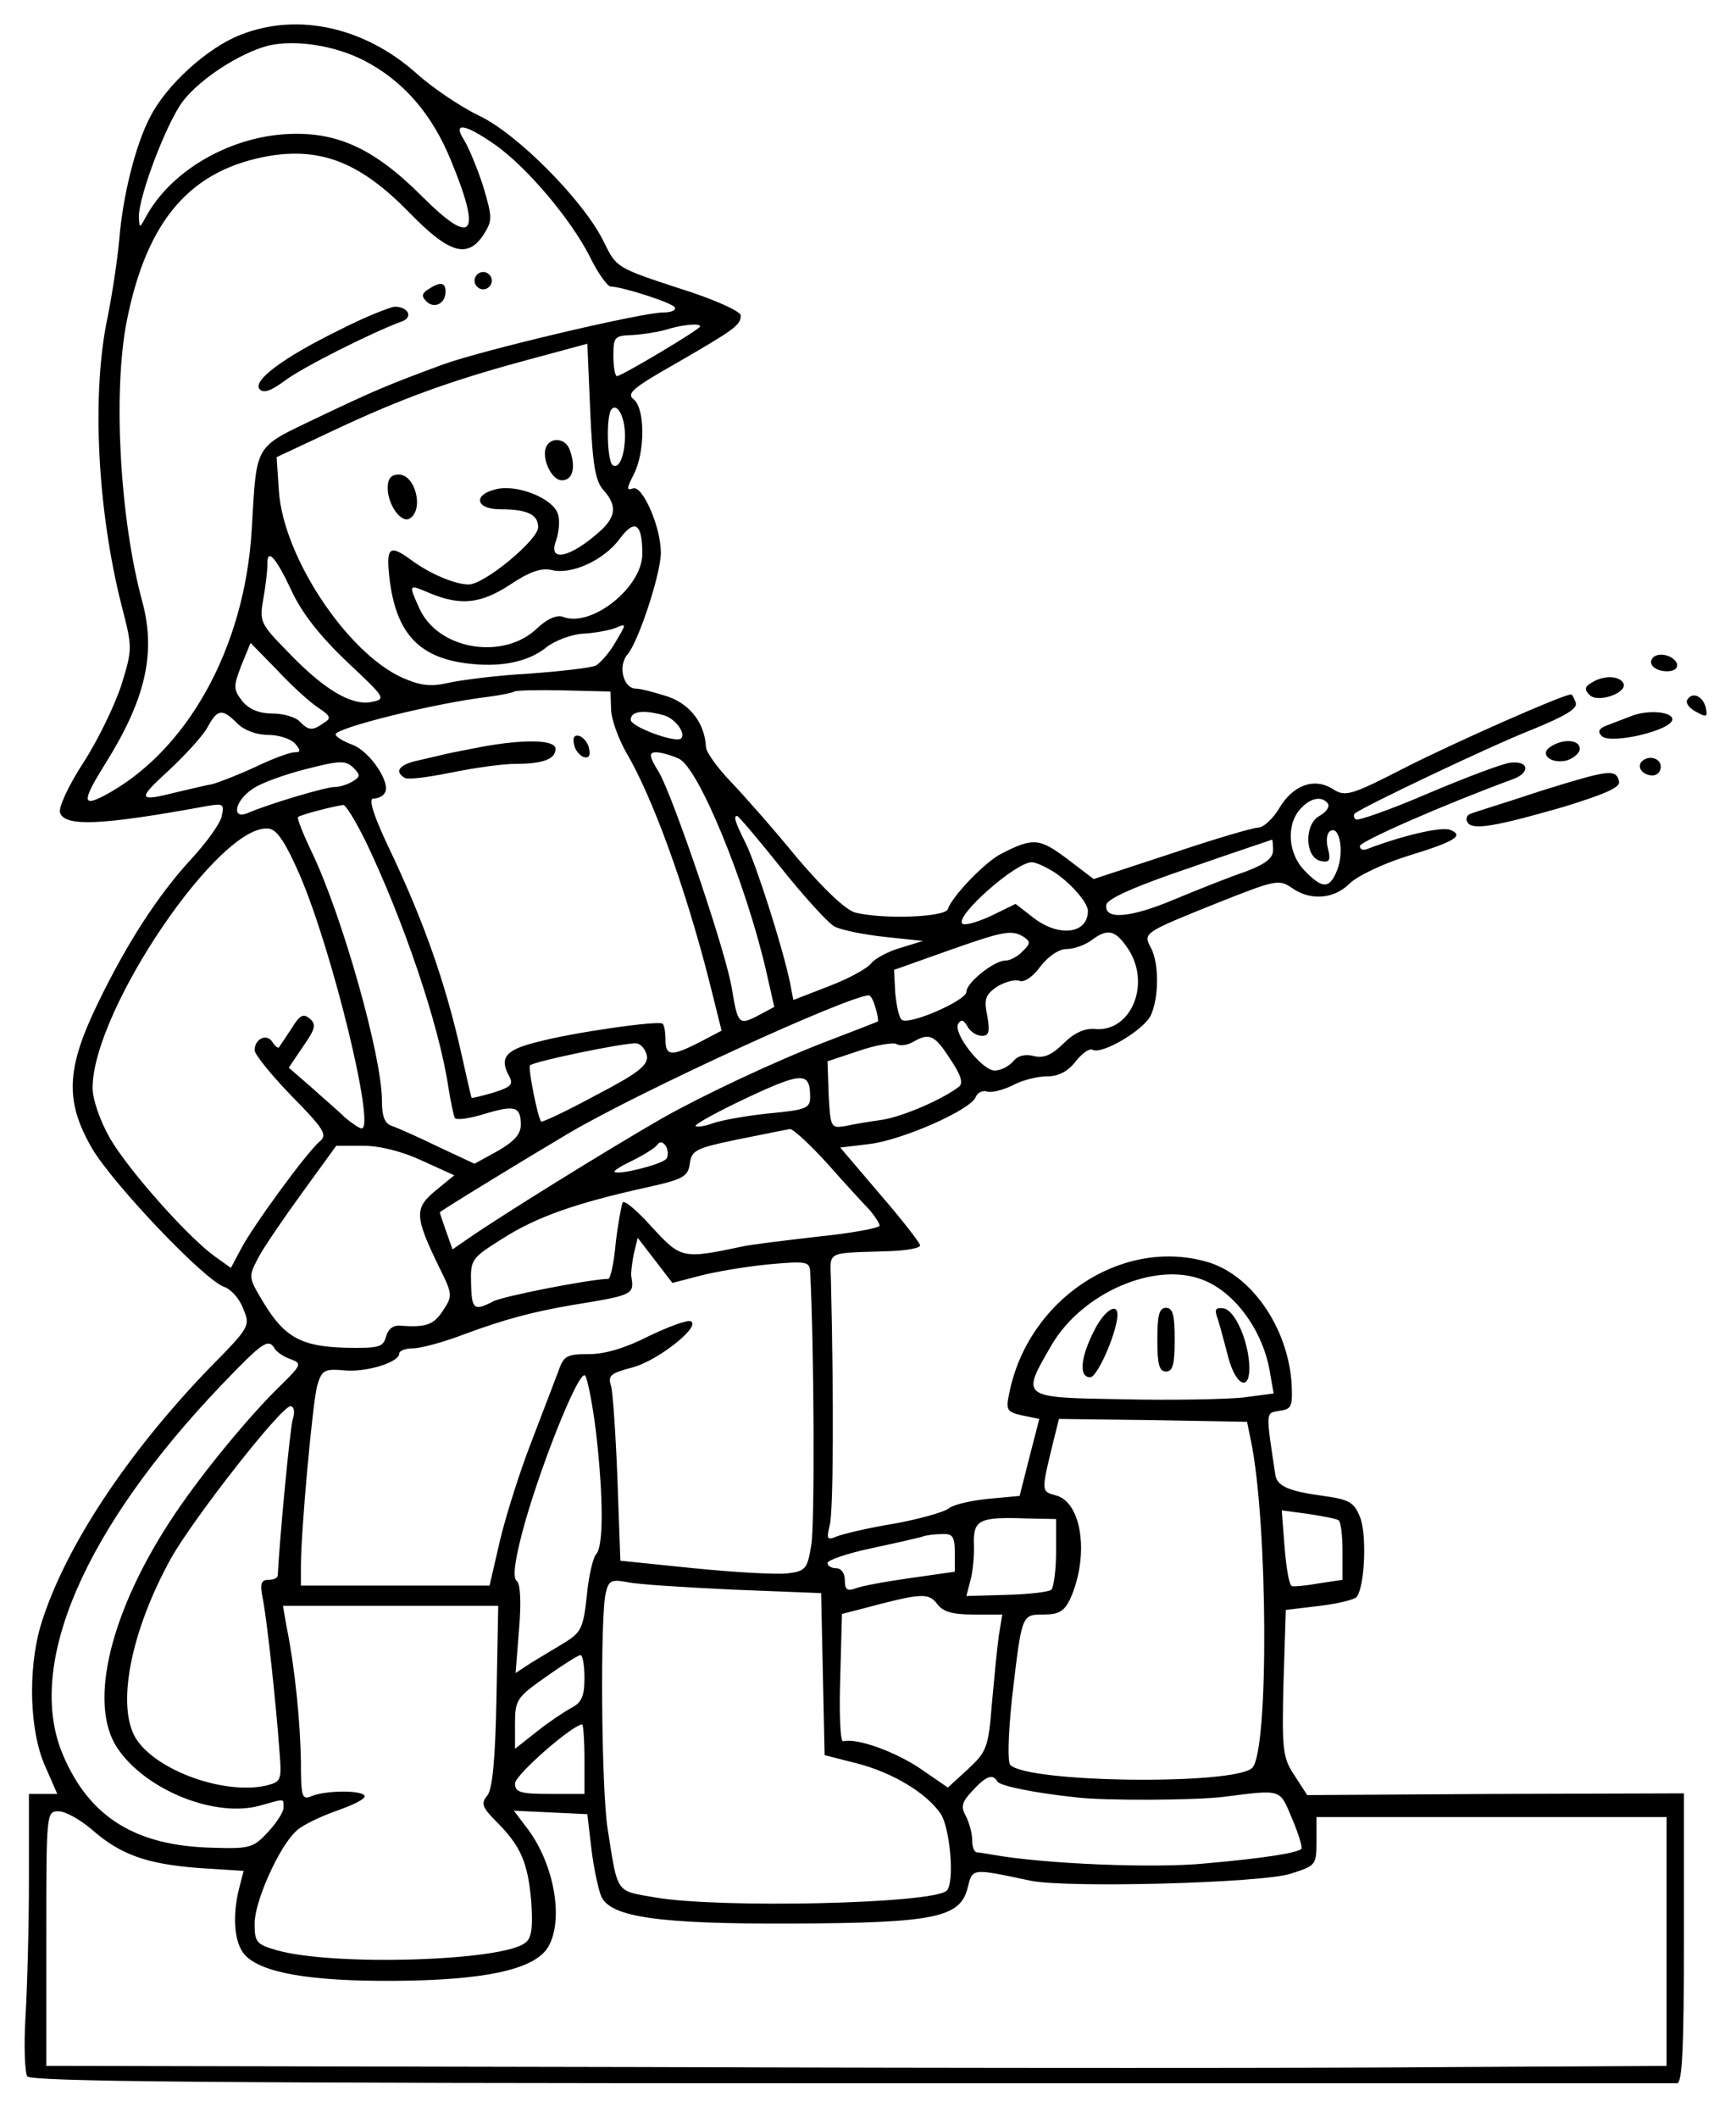 <?xml version="1.0" standalone="no"?>
<!DOCTYPE svg PUBLIC "-//W3C//DTD SVG 20010904//EN"
 "http://www.w3.org/TR/2001/REC-SVG-20010904/DTD/svg10.dtd">
<svg version="1.0" xmlns="http://www.w3.org/2000/svg"
 width="300pt" height="366pt" viewBox="0 0 300 366"
 preserveAspectRatio="xMidYMid meet">
<g transform="translate(0,366) scale(0.1,-0.1)"
fill="#000000" stroke="none">
<path d="M416 3600 c-57 -22 -129 -87 -157 -143 -25 -48 -47 -136 -53 -212 -3
-33 -12 -93 -20 -133 -28 -131 -18 -332 24 -498 19 -73 19 -75 0 -137 -11 -34
-40 -95 -66 -135 -26 -40 -44 -79 -40 -87 9 -24 73 -21 253 12 29 5 31 4 26
-18 -3 -13 -27 -46 -53 -74 -57 -62 -111 -145 -162 -251 -54 -112 -56 -168 -8
-250 38 -63 195 -228 228 -238 11 -4 26 -20 32 -37 13 -30 12 -32 -57 -102
-144 -149 -253 -314 -293 -447 -22 -76 -19 -182 8 -242 l21 -48 -25 0 -24 0 0
-148 c0 -82 -3 -189 -6 -238 -3 -49 -1 -95 3 -102 7 -9 302 -12 1424 -12 778
0 1420 0 1427 0 9 0 12 57 12 250 l0 251 -325 -1 -326 -2 -22 34 c-20 30 -22
43 -19 160 l4 126 59 7 c32 4 61 11 64 16 14 21 17 110 5 138 -10 25 -19 30
-63 36 -60 8 -80 17 -83 36 -17 112 -17 107 7 111 21 3 23 7 21 48 -7 98 -71
189 -148 210 -147 41 -308 -66 -340 -228 -6 -29 -4 -32 23 -38 l29 -6 -17 -66
-17 -67 -54 -5 c-30 -3 -61 -10 -69 -17 -8 -6 -50 -18 -94 -26 -44 -7 -89 -18
-99 -22 -17 -7 -18 -5 -12 20 6 25 7 212 2 420 -1 55 -12 49 102 53 28 1 52 5
52 10 0 4 -31 44 -69 88 l-69 81 50 6 c58 7 175 59 184 81 3 8 12 12 19 10 7
-3 27 2 44 10 16 9 43 16 60 16 20 0 36 8 50 26 11 14 24 23 29 20 16 -9 89
34 101 60 14 32 14 89 0 116 -14 26 -14 26 118 79 96 38 103 40 125 25 32 -23
73 -20 100 7 13 13 57 34 98 47 85 26 101 36 76 46 -15 6 -83 -10 -143 -33 -7
-3 -13 -1 -13 5 0 8 146 72 263 115 32 11 30 33 -3 29 -12 -1 -76 -25 -142
-53 -65 -28 -122 -48 -125 -45 -4 3 -4 8 -2 10 12 11 235 117 306 145 59 24
80 37 76 47 -3 8 -6 14 -8 14 -14 0 -201 -83 -284 -125 -97 -50 -106 -52 -127
-39 -32 21 -69 8 -93 -32 -11 -19 -28 -34 -36 -34 -9 0 -77 -20 -151 -45
l-134 -44 -46 35 c-48 36 -59 37 -115 8 -27 -14 -84 -73 -91 -95 -5 -14 -111
-18 -160 -6 -17 5 -53 39 -100 94 -40 49 -92 108 -115 132 -24 25 -43 52 -43
60 -2 40 -26 73 -65 87 -22 7 -47 14 -56 14 -22 0 -32 40 -14 60 18 21 57 138
57 175 0 45 -32 117 -48 111 -12 -4 -11 0 1 24 20 38 20 114 0 130 -13 10 -1
20 73 62 102 59 112 66 112 83 0 7 -46 28 -107 47 -107 35 -108 36 -129 79
-34 71 -150 188 -216 219 -31 15 -79 47 -107 72 -90 81 -206 107 -305 68z
m214 -45 c67 -35 117 -92 150 -174 53 -129 37 -148 -51 -60 -84 84 -149 113
-238 107 -99 -7 -197 -65 -239 -143 -11 -20 -11 -20 -12 1 0 36 48 162 76 199
30 39 98 83 147 96 46 11 115 1 167 -26z m224 -144 c55 -38 132 -129 165 -194
14 -29 31 -52 36 -52 22 -1 106 -28 111 -36 3 -5 -6 -9 -20 -9 -37 0 -312 -65
-381 -90 -97 -36 -114 -43 -217 -92 -110 -53 -104 -42 -113 -193 -12 -206
-113 -386 -257 -461 -37 -19 -35 -6 5 58 68 109 87 189 63 278 -39 143 -51
363 -27 485 35 176 111 263 249 286 90 14 157 -14 239 -98 69 -71 101 -81 129
-38 15 24 15 29 -1 83 -10 31 -25 67 -33 80 -20 31 0 29 52 -7z m356 -315 c0
-5 -136 -86 -144 -86 -3 0 -6 16 -6 35 0 33 2 35 33 36 17 1 43 5 57 9 28 9
60 12 60 6z m-167 -283 c23 -26 22 -45 -5 -70 -52 -47 -92 -56 -77 -17 5 15 7
35 3 46 -8 26 -68 51 -105 43 -42 -9 -38 -35 5 -35 47 0 66 -9 66 -31 0 -22
-93 -99 -120 -99 -24 0 -68 19 -99 42 -38 28 -44 23 -38 -31 11 -93 49 -136
131 -147 58 -8 108 1 141 28 14 11 43 22 63 23 20 1 46 6 56 10 19 8 19 8 0
-24 -10 -18 -26 -36 -34 -41 -8 -4 -60 -10 -115 -14 -55 -3 -118 -11 -140 -16
-31 -7 -48 -5 -80 9 -95 43 -205 208 -213 322 l-4 59 98 46 c119 56 205 87
339 123 l100 27 5 -117 c4 -93 9 -121 23 -136z m37 95 c0 -35 -10 -59 -21 -52
-10 6 -12 87 -2 97 10 11 23 -14 23 -45z m30 -205 c0 -58 -88 -128 -137 -109
-10 4 -27 -3 -44 -19 -57 -56 -169 -39 -203 31 -21 46 -21 45 19 28 52 -21 87
-17 137 16 33 22 53 29 71 25 34 -9 91 17 118 54 26 35 39 27 39 -26z m-607
-62 c18 -40 50 -80 96 -124 67 -63 69 -65 43 -70 -35 -7 -83 22 -145 87 -47
48 -49 52 -42 91 4 22 7 48 7 58 -1 31 13 17 41 -42z m47 -204 c21 -14 23 -18
10 -26 -20 -14 -26 -14 -42 2 -7 8 -29 14 -47 14 -23 0 -40 7 -52 21 -16 21
-16 25 -2 62 l16 39 46 -47 c25 -27 57 -56 71 -65z m506 -2 c0 -17 12 -50 26
-75 46 -78 102 -233 143 -393 l22 -88 -38 -20 c-49 -25 -59 -24 -59 4 0 13 -2
26 -5 28 -6 6 -155 -15 -218 -32 -53 -13 -64 -27 -48 -57 9 -16 5 -20 -26 -30
-21 -6 -37 -10 -38 -9 -1 1 -9 38 -19 82 -27 118 -62 217 -116 333 -34 70 -44
102 -35 102 8 0 17 4 20 10 11 17 -26 72 -56 83 -16 6 -29 14 -29 18 0 11 171
54 265 65 22 3 41 7 44 9 2 2 40 3 85 2 l81 -2 1 -30z m-646 -25 c12 -12 33
-20 54 -20 18 0 39 -7 46 -15 10 -12 10 -15 -1 -15 -8 0 -38 -11 -67 -25 -30
-14 -64 -27 -75 -30 -12 -2 -40 -9 -62 -14 -67 -17 -69 -13 -13 38 29 27 60
61 67 75 17 31 25 32 51 6z m737 14 c19 -5 39 -31 30 -40 -8 -9 -87 20 -87 32
0 15 21 18 57 8z m26 -75 c34 -15 116 -215 151 -367 l14 -62 -28 -15 c-33 -17
-35 -15 -45 45 -9 61 -101 331 -126 375 -18 29 -18 35 -5 35 8 0 26 -5 39 -11z
m-563 -39 c-8 -5 -22 -10 -32 -10 -15 0 -113 -29 -150 -45 -29 -12 -22 22 9
42 14 10 56 25 92 34 58 15 68 15 81 3 13 -13 13 -16 0 -24z m1685 -39 c3 -6
-4 -15 -15 -21 -27 -15 -25 -73 3 -78 14 -3 17 1 12 21 -4 14 -2 28 4 31 16
10 24 -36 12 -67 -13 -33 -25 -34 -56 -2 -29 29 -33 79 -8 107 18 20 38 23 48
9z m-1664 -63 c65 -135 128 -319 144 -428 4 -25 9 -48 11 -52 3 -4 25 -1 51 7
53 16 63 13 63 -19 0 -16 -12 -29 -40 -45 l-40 -22 -62 29 c-35 17 -71 33 -80
36 -13 4 -18 16 -18 44 0 77 -68 317 -120 427 -16 33 -27 61 -25 63 4 4 58 18
78 21 4 1 21 -27 38 -61z m719 -48 c40 -50 81 -95 92 -101 11 -6 50 -14 87
-18 l66 -7 -39 -12 c-21 -6 -43 -18 -50 -26 -6 -9 -39 -27 -73 -40 l-62 -24
-6 31 c-13 62 -58 202 -76 239 -19 38 -22 48 -15 48 2 0 37 -41 76 -90z m-832
-12 c57 -133 131 -438 107 -438 -4 0 -17 9 -29 19 -11 11 -38 34 -59 53 l-38
33 25 37 c21 30 23 38 11 48 -11 9 -17 6 -31 -17 -10 -15 -20 -30 -22 -33 -1
-2 -7 2 -11 9 -10 16 -31 6 -31 -14 0 -7 29 -43 64 -79 56 -57 62 -67 49 -78
-22 -18 -117 -148 -137 -187 l-17 -32 -28 20 c-47 34 -149 149 -181 204 -17
30 -30 67 -30 87 0 134 221 460 305 448 14 -2 29 -25 53 -80z m1682 43 c0 -14
-13 -24 -47 -37 -27 -9 -82 -31 -123 -48 -78 -33 -123 -36 -118 -9 2 10 51 32
143 63 77 27 141 48 143 49 1 1 2 -8 2 -18z m-387 -33 c29 -15 67 -56 67 -72
0 -40 -50 -46 -94 -12 l-31 24 -43 -21 c-24 -11 -46 -17 -49 -13 -13 13 92
106 120 106 5 0 18 -5 30 -12z m-44 -117 c12 -8 12 -12 -2 -25 -8 -9 -22 -16
-30 -16 -19 0 -67 -38 -67 -54 0 -15 -101 -59 -112 -48 -5 5 -9 26 -11 47 l-2
39 90 32 c99 35 113 38 134 25z m182 -23 c38 -61 2 -143 -60 -136 -17 1 -35
-7 -53 -25 -20 -20 -34 -26 -51 -22 -15 4 -28 1 -36 -9 -8 -9 -22 -16 -32 -16
-22 0 -73 65 -63 81 5 8 9 7 16 -5 5 -9 16 -16 25 -16 12 0 14 7 9 35 -6 29
-3 36 17 50 13 8 31 13 39 10 8 -3 23 7 36 25 14 18 32 30 45 30 13 0 32 7 43
15 29 22 42 18 65 -17z m-438 -100 c4 -12 5 -23 4 -23 -1 -1 -40 -16 -87 -34
-89 -34 -216 -94 -285 -133 -94 -54 -281 -170 -337 -209 l-26 -18 -11 31 c-6
17 -11 32 -11 33 0 2 149 93 225 138 125 73 476 234 516 237 4 0 9 -10 12 -22z
m129 -88 c19 -28 23 -42 15 -48 -27 -21 -95 -51 -132 -57 -22 -3 -51 -8 -65
-11 -24 -4 -25 -2 -28 54 l-2 58 54 18 c29 10 59 15 65 12 6 -4 19 -2 28 3 29
17 38 13 65 -29z m-524 5 c2 -16 -16 -30 -89 -68 -50 -27 -92 -47 -94 -45 -6
8 -23 93 -19 97 7 7 166 40 184 38 8 -1 16 -11 18 -22z m282 -71 c0 -19 -7
-22 -71 -28 -39 -4 -83 -12 -97 -17 -13 -5 -27 -7 -30 -5 -2 3 38 25 89 49 96
45 109 45 109 1z m30 -115 c30 -34 63 -70 73 -80 9 -11 17 -23 17 -27 0 -4
-48 -13 -107 -19 -60 -7 -118 -14 -130 -17 -104 -22 -106 -21 -156 33 -25 28
-48 48 -51 43 -2 -4 -8 -36 -12 -70 -3 -34 -9 -62 -13 -62 -29 0 -183 -30
-199 -39 -33 -17 -37 -14 -38 32 -1 41 1 43 55 77 58 37 126 61 248 88 64 14
72 19 75 41 3 23 10 27 83 42 44 9 85 17 90 18 6 0 35 -27 65 -60z m-279 8
c-10 -10 -83 -28 -89 -22 -2 2 13 11 32 20 20 10 39 22 42 27 4 6 10 5 15 -3
4 -8 4 -18 0 -22z m-421 -3 l55 -25 -33 -27 c-36 -30 -36 -44 8 -134 22 -44
22 -48 6 -72 -16 -25 -29 -30 -72 -27 -14 2 -23 -5 -27 -19 -5 -18 -12 -20
-69 -19 -77 2 -106 18 -142 77 -27 45 -27 45 -10 78 10 19 45 70 77 114 l58
80 47 0 c29 0 68 -10 102 -26z m478 -199 c26 7 79 16 119 20 66 6 72 5 73 -12
7 -133 8 -438 2 -473 -7 -42 -10 -45 -42 -49 -19 -2 -92 2 -161 9 l-127 13 -5
141 c-3 78 -8 150 -11 161 -6 18 -1 22 37 32 45 12 121 73 100 80 -6 2 -39
-10 -72 -26 -39 -20 -75 -31 -103 -31 -40 0 -44 -3 -54 -32 -7 -18 -28 -73
-47 -123 -19 -49 -43 -125 -53 -167 l-18 -78 -163 0 -163 0 0 34 c0 60 20 280
28 311 8 27 12 30 46 27 39 -4 96 14 96 29 0 5 11 9 24 9 13 0 54 11 90 25 65
24 115 38 186 50 105 17 106 18 101 49 -1 5 1 22 4 38 l7 29 30 -39 30 -39 46
12z m869 -6 c57 -21 107 -90 118 -163 l6 -34 -53 -7 c-29 -3 -123 -5 -208 -3
-178 3 -176 2 -122 95 53 89 177 143 259 112z m-1602 -120 c4 -6 16 -14 28
-18 19 -7 18 -10 -20 -47 -53 -52 -130 -145 -180 -219 -112 -166 -152 -329
-100 -406 49 -73 170 -121 247 -99 43 12 40 13 40 -4 0 -7 -12 -26 -27 -42
-25 -27 -31 -29 -95 -27 -133 3 -213 52 -259 160 -66 154 35 390 275 641 71
74 80 80 91 61z m555 -144 c13 -114 13 -198 0 -211 -5 -5 -13 -38 -16 -72 -6
-56 -10 -63 -39 -81 -17 -10 -43 -26 -58 -35 l-26 -17 6 76 c4 48 2 79 -4 83
-7 5 -4 32 9 82 27 104 98 284 109 273 4 -4 13 -49 19 -98z m-524 23 c-5 -17
-23 -209 -26 -270 0 -5 -7 -8 -16 -8 -13 0 -15 -7 -10 -32 7 -34 23 -181 29
-265 4 -51 3 -52 -25 -59 -72 -15 -186 26 -222 80 -36 55 -11 186 60 314 39
69 190 262 206 262 6 0 8 -10 4 -22z m1656 -39 c29 -142 31 -535 2 -564 -31
-30 -387 -26 -418 5 -5 5 -4 50 3 117 17 144 16 143 55 143 26 0 35 6 45 26
34 75 21 169 -25 180 -25 7 -25 6 -3 96 l9 36 162 -2 163 -3 7 -34z m151 -136
c4 -2 7 -26 7 -53 l0 -50 -40 -6 c-22 -4 -43 -6 -47 -5 -5 0 -10 30 -13 66
l-5 65 45 -6 c25 -4 48 -8 53 -11z m-488 -55 c0 -31 -4 -60 -8 -65 -4 -4 -39
-8 -77 -9 l-70 -2 7 27 c4 14 7 43 6 63 -1 42 9 47 92 44 l50 -1 0 -57z m-175
-1 l0 -33 -77 -11 c-43 -6 -86 -14 -95 -18 -14 -5 -18 -2 -18 14 0 12 -6 21
-15 21 -8 0 -15 4 -15 9 0 5 35 17 78 26 42 9 82 18 87 20 6 2 20 4 33 4 18 1
22 -4 22 -32z m-383 -64 l152 -6 3 -140 3 -140 55 -14 c63 -16 122 -52 146
-88 16 -25 24 -119 10 -132 -22 -23 -392 -31 -503 -12 -70 12 -65 5 -83 119
-11 71 -13 371 -3 408 5 21 10 23 37 18 17 -4 100 -9 183 -13z m415 -43 l50 0
-6 -37 c-3 -21 -8 -74 -12 -118 -6 -75 -9 -82 -41 -112 l-35 -32 -48 33 c-43
29 -109 53 -133 47 -5 -1 -7 48 -5 109 l3 111 35 9 c101 27 114 28 129 9 10
-14 26 -19 63 -19z m-824 -141 c-2 -110 -7 -161 -16 -172 -11 -13 -9 -20 15
-44 43 -43 55 -71 61 -138 3 -45 1 -64 -10 -72 -38 -32 -333 -41 -430 -13 -35
10 -38 14 -38 46 0 39 43 134 72 160 10 10 42 25 70 35 29 10 51 21 48 26 -6
10 -69 9 -92 -1 -16 -7 -18 -1 -18 60 -1 66 -10 161 -25 234 l-6 35 186 0 186
0 -3 -156z m152 31 c0 -31 -5 -42 -22 -51 -13 -7 -40 -25 -60 -41 l-38 -30 0
44 c0 40 3 45 53 80 28 20 55 37 60 38 4 0 7 -18 7 -40z m0 -140 l0 -60 -60 0
c-51 0 -60 3 -60 18 0 15 100 102 116 102 2 0 4 -27 4 -60z m714 -39 c5 -7 61
-19 136 -27 51 -6 207 -5 255 1 102 13 96 14 118 -38 11 -26 18 -49 16 -52 -8
-7 -63 -16 -165 -25 -88 -9 -280 -1 -369 15 -11 2 -23 4 -27 4 -5 1 -8 10 -8
22 0 11 -5 29 -11 41 -9 16 -7 24 12 44 24 26 35 29 43 15z m-1566 -82 c50
-44 95 -60 185 -67 l78 -5 -8 -31 c-12 -49 -8 -94 10 -114 28 -31 112 -46 259
-45 154 1 237 19 263 55 30 44 15 142 -32 206 l-25 33 64 -3 63 -3 7 -60 c4
-33 12 -70 17 -82 16 -36 99 -48 331 -47 243 1 289 10 302 61 9 35 5 35 109
13 64 -13 399 -4 449 12 44 14 45 15 45 56 l0 42 303 0 302 0 0 -215 0 -215
-368 -2 c-202 -2 -832 -2 -1399 0 l-1033 2 0 220 c0 217 0 220 21 220 12 0 37
-14 57 -31z"/>
<path d="M820 3175 c0 -8 7 -15 15 -15 8 0 15 7 15 15 0 8 -7 15 -15 15 -8 0
-15 -7 -15 -15z"/>
<path d="M740 3160 c-11 -7 -12 -12 -3 -21 13 -13 33 -4 33 17 0 16 -9 18 -30
4z"/>
<path d="M587 3090 c-100 -49 -152 -89 -138 -103 7 -7 20 -2 43 15 30 23 152
84 201 102 22 7 13 26 -11 26 -9 -1 -52 -18 -95 -40z"/>
<path d="M945 2890 c-11 -18 7 -60 26 -60 19 0 25 23 13 54 -7 18 -30 21 -39
6z"/>
<path d="M670 2817 c0 -30 24 -62 38 -53 25 15 10 76 -19 76 -13 0 -19 -7 -19
-23z"/>
<path d="M992 2374 c1 -9 9 -19 16 -22 9 -3 13 2 10 14 -1 9 -9 19 -16 22 -9
3 -13 -2 -10 -14z"/>
<path d="M830 2369 c-25 -5 -52 -10 -60 -12 -8 -2 -30 -7 -47 -11 -33 -7 -42
-19 -24 -30 5 -4 41 1 81 9 39 8 89 15 110 15 48 0 70 8 70 26 0 16 -55 17
-130 3z"/>
<path d="M1891 1361 c-24 -47 -27 -81 -7 -81 12 0 44 72 47 105 2 26 -22 12
-40 -24z"/>
<path d="M2000 1345 c0 -42 3 -55 15 -55 12 0 15 13 15 55 0 42 -3 55 -15 55
-12 0 -15 -13 -15 -55z"/>
<path d="M2105 1379 c4 -13 12 -43 18 -66 13 -48 37 -58 36 -15 -1 43 -24 97
-44 101 -15 2 -17 -1 -10 -20z"/>
<path d="M2857 2524 c-11 -11 3 -24 24 -24 12 0 19 5 17 13 -5 14 -31 21 -41
11z"/>
<path d="M2750 2480 c-12 -7 -12 -12 -3 -21 15 -15 68 5 58 21 -8 13 -35 13
-55 0z"/>
<path d="M2916 2451 c-4 -5 3 -15 15 -21 18 -10 20 -9 17 6 -4 20 -23 30 -32
15z"/>
<path d="M2820 2423 c-8 -3 -26 -10 -39 -15 -18 -6 -21 -12 -13 -20 15 -15
122 10 122 29 0 13 -41 17 -70 6z"/>
<path d="M2680 2370 c-21 -13 0 -31 28 -24 12 4 22 13 22 20 0 16 -28 18 -50
4z"/>
<path d="M2837 2344 c-9 -10 2 -24 19 -24 8 0 14 7 14 15 0 15 -21 21 -33 9z"/>
<path d="M2665 2294 c-60 -20 -116 -37 -123 -40 -7 -2 -10 -9 -6 -15 8 -14 46
-8 167 27 68 21 97 33 95 43 -5 23 -17 21 -133 -15z"/>
</g>
</svg>
